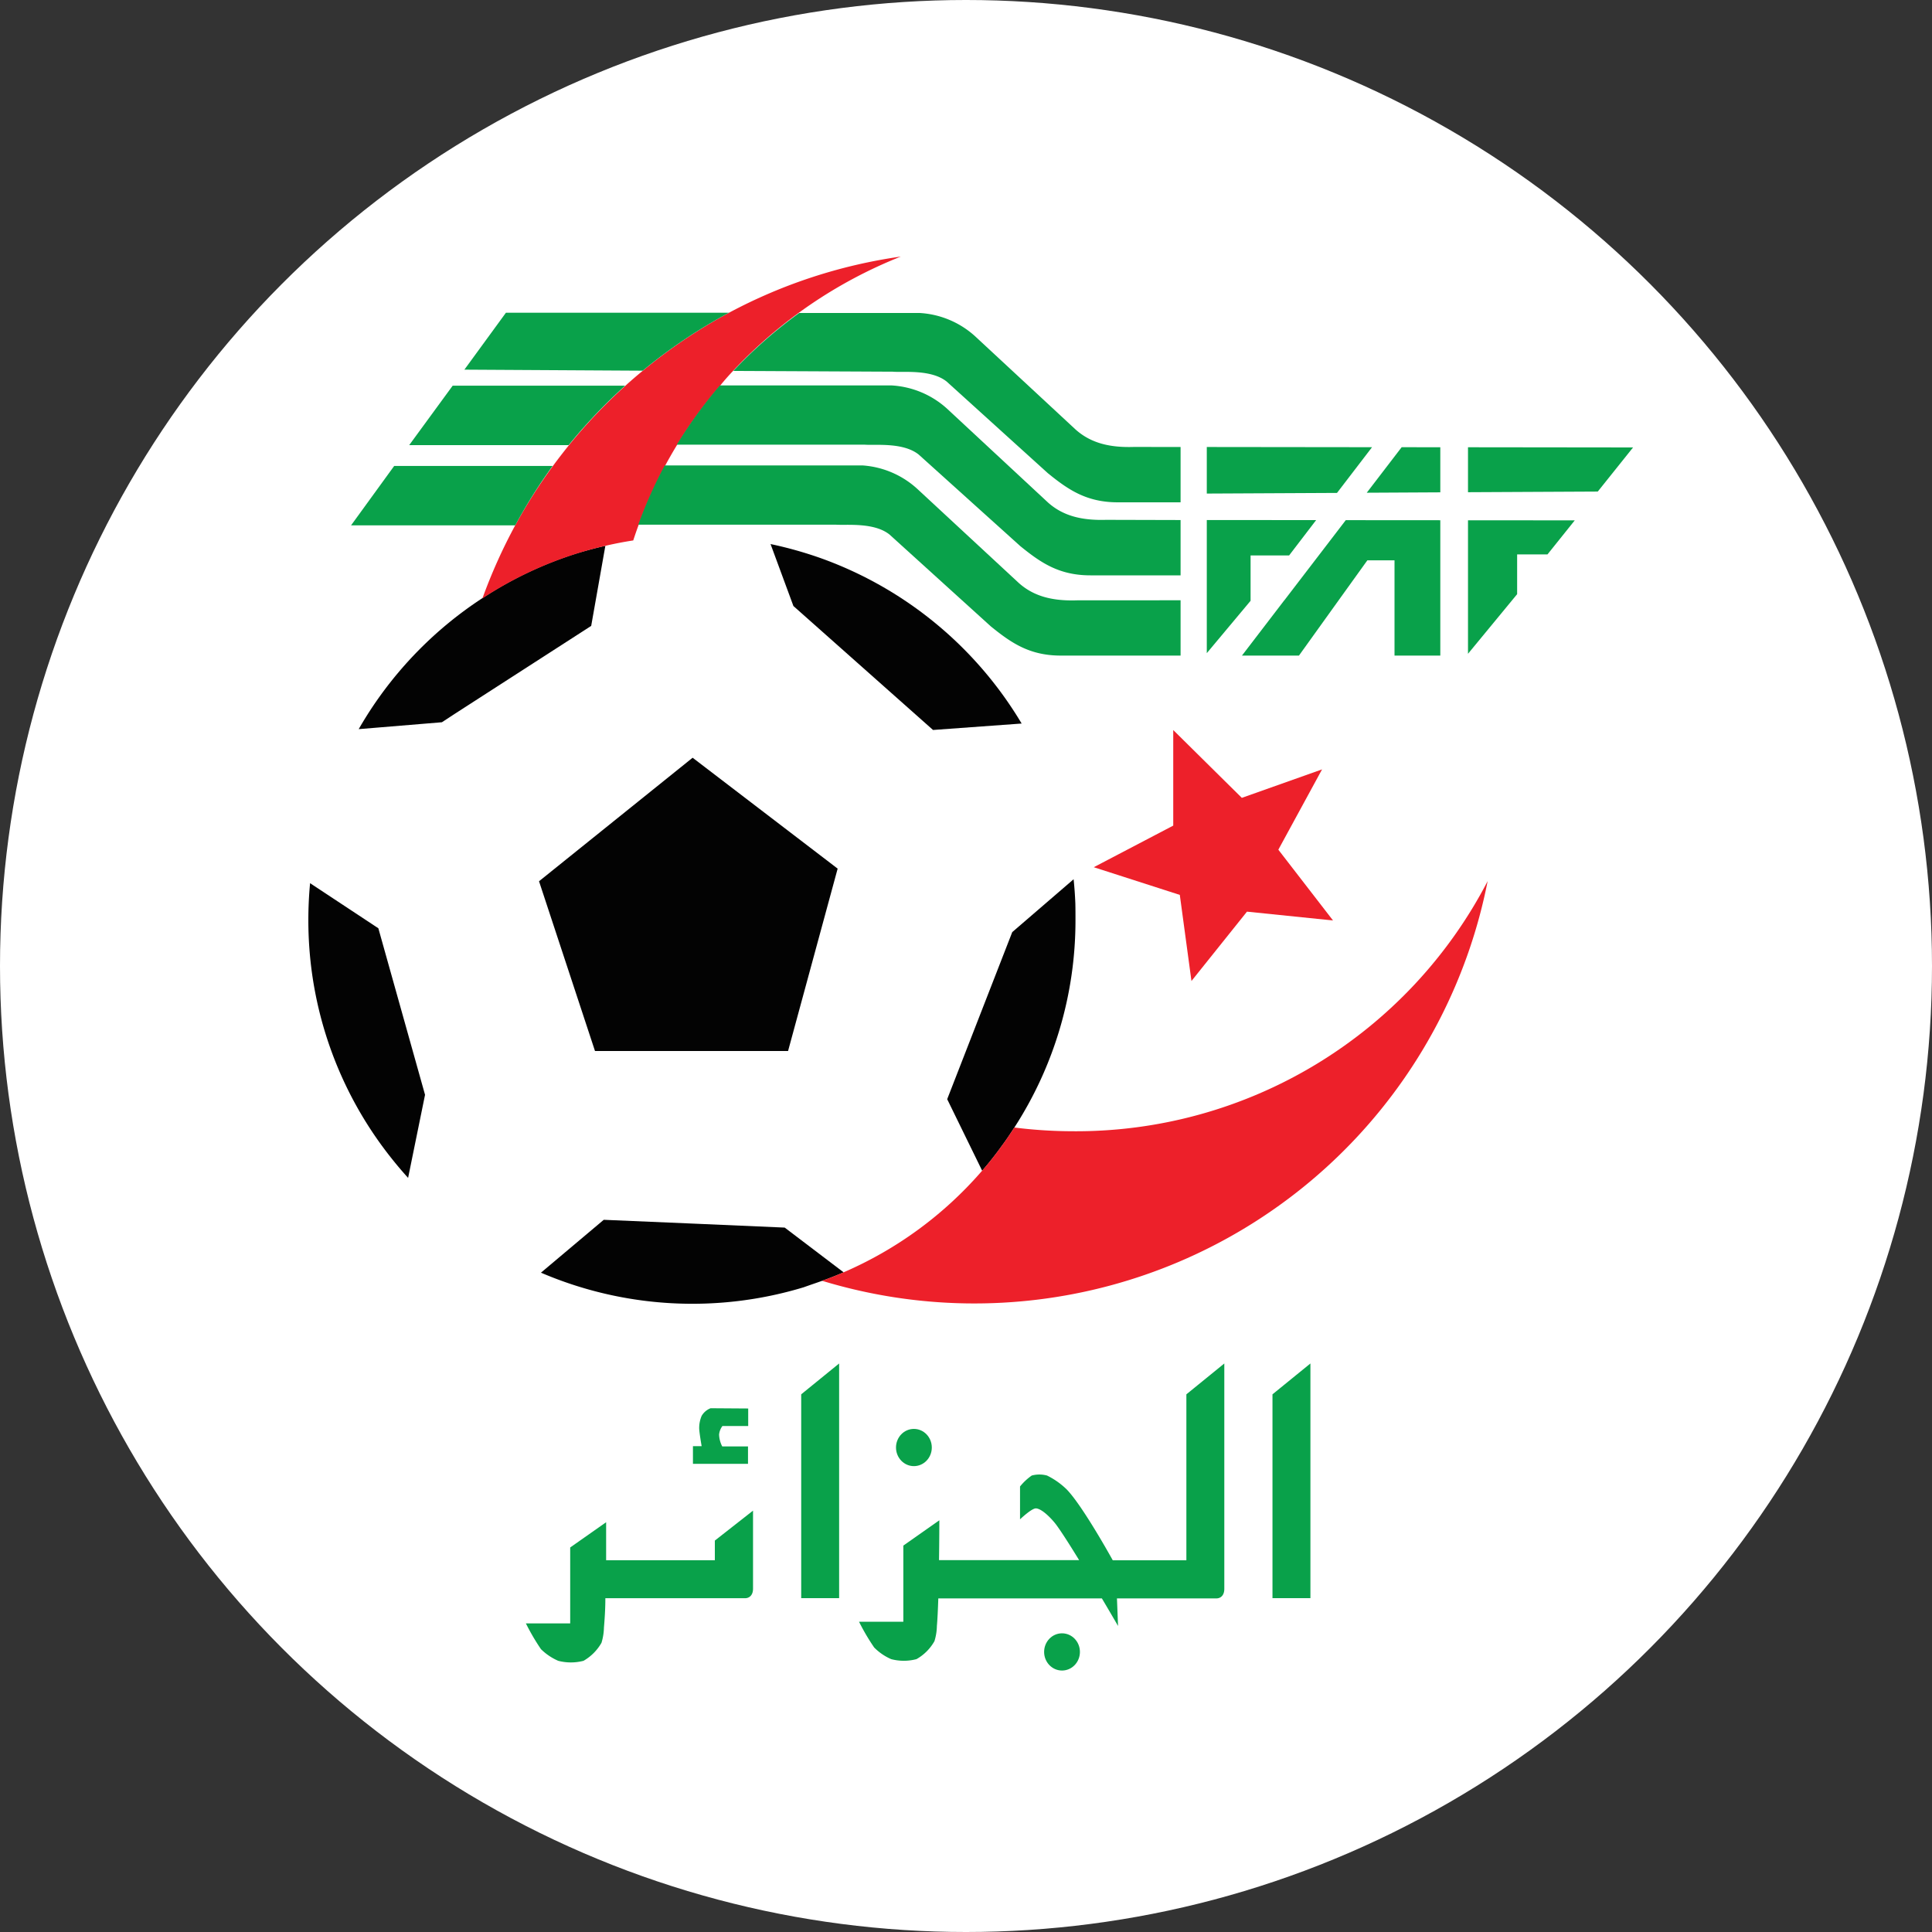 <svg xmlns="http://www.w3.org/2000/svg" viewBox="0 0 300 300"><rect x="0" y="0" width="300" height="300" fill="#333333" stroke="none"/><defs><style>.cls-1{fill:#fff;}.cls-2{fill:#030303;}.cls-3{fill:#ed202a;}.cls-4{fill:#09a14a;}</style></defs><title>Algeria</title><g id="Слой_2" data-name="Слой 2"><g id="Layer_1" data-name="Layer 1"><circle class="cls-1" cx="150" cy="150" r="150"/><g id="Balon"><polygon id="polygon4" class="cls-2" points="107.55 117.66 130.07 134.88 122.37 163.2 92.39 163.2 83.7 136.84 107.55 117.66"/><path id="path6" class="cls-2" d="M167,142.81a59.2,59.2,0,0,1-9.49,32.27c-.64,1-1.31,2-2,2.92q-1.44,2-3,3.79l-4.14-8.47-1.29-2.64,10.1-25.94,9.53-8.21c.13,1.24.22,2.5.27,3.76C167,141.13,167,142,167,142.81Z"/><path id="path8" class="cls-2" d="M158.64,112.35l-13.76,1L123.2,94.1l-3.55-9.62a61.24,61.24,0,0,1,7.88,2.22,59.78,59.78,0,0,1,31.11,25.65Z"/><path id="path10" class="cls-2" d="M94,84.75l-2.2,12.44L70.62,110.84l-2,1.31-12.92,1.07c.41-.72.84-1.43,1.28-2.13a59.91,59.91,0,0,1,17.91-18.2,58.9,58.9,0,0,1,14.78-7C91.08,85.47,92.52,85.08,94,84.75Z"/><path id="path12" class="cls-2" d="M66,170l-2.63,12.9c-1.38-1.52-2.67-3.1-3.9-4.76h0a59.25,59.25,0,0,1-11.44-31h0q-.15-2.12-.15-4.26,0-2.91.27-5.74l10.6,7Z"/><path id="path14" class="cls-2" d="M131,197.57c-1.1.47-2.21.91-3.33,1.31-.94.34-1.89.65-2.85,1A59.61,59.61,0,0,1,84,197.62l9.75-8.21,14.55.62,13.55.59Z"/></g><g id="etoile"><path id="path17" class="cls-3" d="M231,136.82a81.22,81.22,0,0,1-103.35,62.06c1.12-.4,2.23-.84,3.33-1.31a59.73,59.73,0,0,0,21.52-15.78q1.59-1.83,3-3.79c.7-.95,1.36-1.92,2-2.92a74.38,74.38,0,0,0,9.26.58A72,72,0,0,0,231,136.82Z"/><polygon id="polygon19" class="cls-3" points="205.29 119.47 192.83 123.89 182.18 113.36 182.18 128.2 169.84 134.66 183.2 138.96 185.01 152.33 193.63 141.56 206.99 142.93 198.5 131.94 205.29 119.47"/><path id="path21" class="cls-3" d="M139.88,39.84A72.18,72.18,0,0,0,113.82,57.6c-.7.75-1.38,1.51-2,2.29a71.05,71.05,0,0,0-6.69,9.2c-.65,1.07-1.27,2.15-1.87,3.26a69.67,69.67,0,0,0-4.11,9.2c-.29.79-.56,1.57-.82,2.37-1.45.22-2.89.5-4.31.83s-2.9.72-4.33,1.17a58.9,58.9,0,0,0-14.78,7A82.81,82.81,0,0,1,80,81.58a81.78,81.78,0,0,1,5.86-9.23c.81-1.1,1.64-2.17,2.49-3.23a81.4,81.4,0,0,1,8.77-9.23c.89-.81,1.8-1.59,2.73-2.35a81.34,81.34,0,0,1,13.39-9A80.49,80.49,0,0,1,139.88,39.84Z"/></g><g id="g23"><polygon id="polygon25" class="cls-4" points="244.53 80.8 240.29 86.09 235.58 86.09 235.58 92.26 227.95 101.52 227.95 80.79 244.53 80.8"/><polygon id="polygon27" class="cls-4" points="253.58 69.48 248.1 76.33 227.95 76.43 227.95 69.45 253.58 69.48"/><polygon id="polygon29" class="cls-4" points="223.65 80.78 223.65 101.8 216.54 101.8 216.54 87.01 212.32 87.01 207.85 93.23 201.7 101.8 192.85 101.8 199.42 93.22 199.43 93.22 208.97 80.77 223.65 80.78"/><polygon id="polygon31" class="cls-4" points="223.65 69.45 223.65 76.45 212.23 76.51 217.65 69.44 217.65 69.44 223.65 69.45"/><polygon id="polygon33" class="cls-4" points="213.05 69.44 207.61 76.54 187.39 76.64 187.39 69.41 213.05 69.44"/><polygon id="polygon35" class="cls-4" points="204.37 80.76 200.17 86.25 194.19 86.25 194.19 93.29 187.39 101.42 187.39 80.75 204.37 80.76"/><path id="path37" class="cls-4" d="M61.21,72.35h24.6A81.78,81.78,0,0,0,80,81.58l-25.49,0Z"/><path id="path39" class="cls-4" d="M183.32,93.21v8.59H164.74c-4.91,0-7.75-2-10.88-4.53L138.12,83c-2.42-1.93-6.76-1.4-8.36-1.53l-30.65,0a69.67,69.67,0,0,1,4.11-9.2h30.7A14,14,0,0,1,142.53,76l15.64,14.5c2.4,2.16,5.38,2.84,9.06,2.72Z"/><path id="path41" class="cls-4" d="M70.29,59.89H97.07a81.4,81.4,0,0,0-8.77,9.23l-24.76,0Z"/><path id="path43" class="cls-4" d="M183.32,80.75v8.59h-14c-4.91,0-7.75-2-10.88-4.53L142.65,70.58c-2.42-1.93-6.76-1.4-8.36-1.53l-29.2,0a71.05,71.05,0,0,1,6.69-9.2h26.68a14,14,0,0,1,8.61,3.62L162.7,78c2.4,2.16,5.38,2.83,9.06,2.72Z"/><path id="path45" class="cls-4" d="M78.56,48.56h34.63a81.34,81.34,0,0,0-13.39,9L72.11,57.4Z"/><path id="path47" class="cls-4" d="M183.32,69.41V78h-9.75c-4.9,0-7.75-2-10.87-4.53L147,59.25c-2.42-1.93-6.75-1.4-8.35-1.53l-24.78-.12a71.62,71.62,0,0,1,10.23-9h18.71a14,14,0,0,1,8.61,3.62L167,66.68c2.41,2.16,5.39,2.84,9.07,2.72Z"/></g><g id="Algerie"><polygon id="polygon50" class="cls-4" points="203.48 211.72 203.48 248.16 197.59 248.16 197.59 216.51 203.48 211.72"/><polygon id="polygon52" class="cls-4" points="130.3 211.72 130.3 248.16 124.41 248.16 124.41 216.51 130.3 211.72"/><path id="path54" class="cls-4" d="M190.11,211.72v35c0,1-.56,1.48-1.24,1.48H173.44l.17,4.28s-1.06-1.84-2.51-4.28H145.7c-.06,1.73-.13,3.26-.22,4.28a8.44,8.44,0,0,1-.38,2.36,7.33,7.33,0,0,1-2.79,2.79,7.7,7.7,0,0,1-3.93,0,8.4,8.4,0,0,1-2.64-1.81,33.11,33.11,0,0,1-2.35-4h6.88V240l5.59-3.93s0,2.81-.05,6.19h21.76c-1.37-2.23-2.67-4.28-3.51-5.43-.61-.84-2.21-2.57-3.21-2.61-.68,0-2.46,1.7-2.46,1.7v-5.1a8.84,8.84,0,0,1,1.82-1.7,4.54,4.54,0,0,1,2.37,0,11.7,11.7,0,0,1,3.06,2.16c2.14,2.2,5.88,8.71,7.15,11h11.43V216.51Z"/><ellipse id="ellipse56" class="cls-4" cx="141.91" cy="224.77" rx="2.78" ry="2.89"/><ellipse id="ellipse58" class="cls-4" cx="164.91" cy="256.51" rx="2.78" ry="2.89"/><path id="path60" class="cls-4" d="M116.93,234.57v12.12c0,1-.56,1.48-1.24,1.48H94c0,1.84-.13,3.48-.22,4.56a8.76,8.76,0,0,1-.38,2.36,7.5,7.5,0,0,1-2.79,2.8,7.81,7.81,0,0,1-3.93,0A8.79,8.79,0,0,1,84,256.08a34,34,0,0,1-2.34-4h6.88V240.29l5.58-3.92s0,2.65,0,5.9H111v-3.05Z"/><path id="path62" class="cls-4" d="M116.18,218.71v2.72h-4a2.63,2.63,0,0,0-.52,1.32,4.24,4.24,0,0,0,.49,1.85h4v2.7H107.6v-2.74l1.35,0s-.36-2.06-.38-2.75a4.78,4.78,0,0,1,.38-1.95,2.76,2.76,0,0,1,1.39-1.19Z"/></g></g></g></svg>